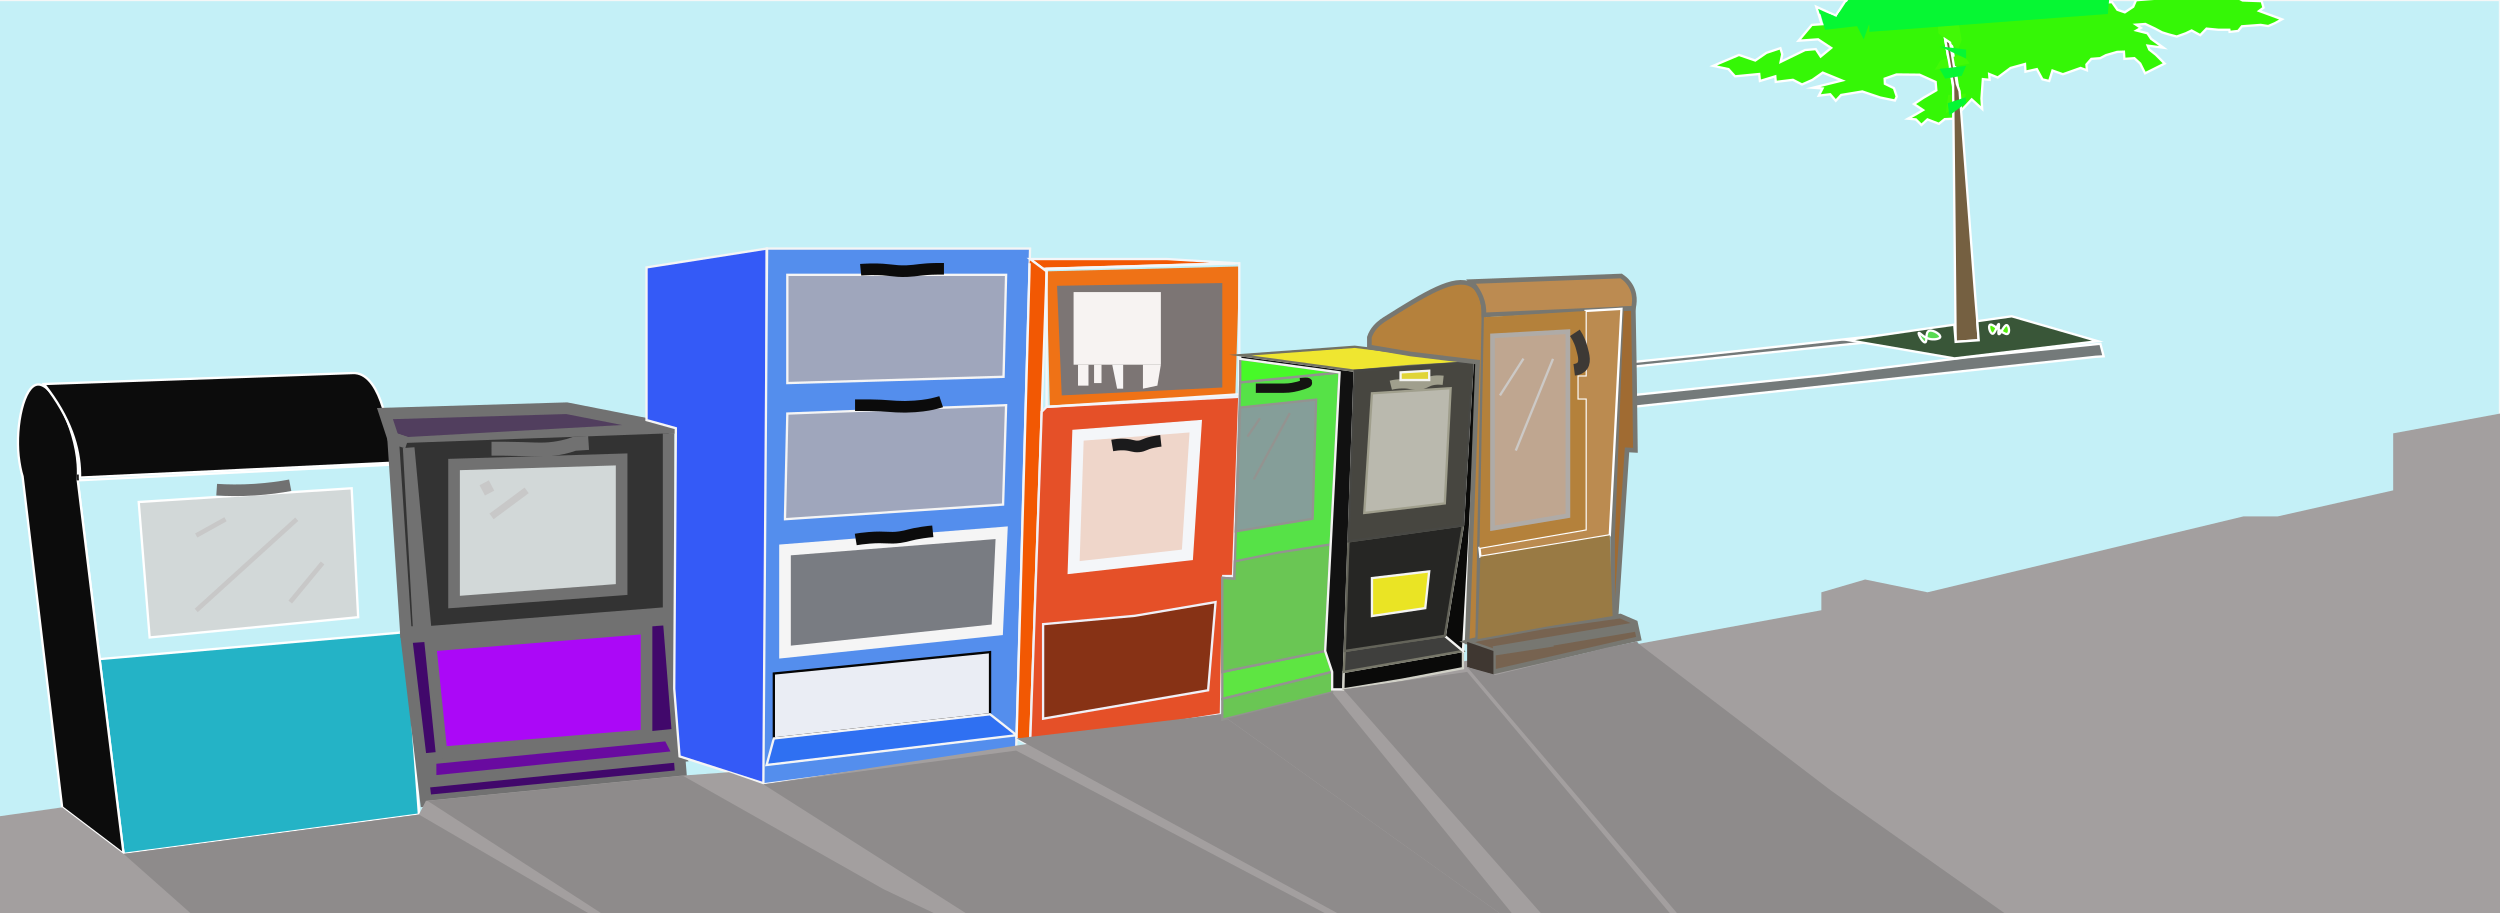 <?xml version="1.0" encoding="utf-8"?>
<!-- Generator: Adobe Illustrator 19.0.0, SVG Export Plug-In . SVG Version: 6.00 Build 0)  -->
<svg version="1.1" id="Layer_1" xmlns="http://www.w3.org/2000/svg" xmlns:xlink="http://www.w3.org/1999/xlink" x="0px" y="0px"
	 viewBox="528 -187.5 1074.2 392.5" style="enable-background:new 528 -187.5 1074.2 392.5;" xml:space="preserve">
<rect x="528" y="-187.5" width="1074.2" height="392.5" fill="#808080" stroke="none"/>
<style type="text/css">
	.st0{fill:#C4F0F7;stroke:#F5F7F7;stroke-miterlimit:10;}
	.st1{fill:#35F706;stroke:#FFFFFF;stroke-miterlimit:10;}
	.st2{fill:#42F906;}
	.st3{fill:none;}
	.st4{fill:#747A7A;stroke:#FFFFFF;stroke-miterlimit:10;}
	.st5{fill:#756041;stroke:#FFFFFF;stroke-miterlimit:10;}
	.st6{fill:#395638;stroke:#FFFFFF;stroke-miterlimit:10;}
	.st7{fill:#58DB52;stroke:#FFFFFF;stroke-miterlimit:10;}
	.st8{fill:#55F20C;stroke:#FFFFFF;stroke-miterlimit:10;}
	.st9{fill:#06F733;stroke:#FFFFFF;stroke-miterlimit:10;}
	.st10{fill:#06F733;}
	.st11{fill:none;stroke:#FFFFFF;stroke-miterlimit:10;}
	.st12{fill:#24B3C6;stroke:#FFFFFF;stroke-miterlimit:10;}
	.st13{fill:#0C0C0C;stroke:#FFFFFF;stroke-miterlimit:10;}
	.st14{fill:none;stroke:#1C1C1C;stroke-miterlimit:10;}
	.st15{fill:#D2D8D8;stroke:#FFFFFF;stroke-miterlimit:10;}
	.st16{fill:#D2D8D8;stroke:#717171;stroke-width:5;stroke-miterlimit:10;}
	.st17{fill:#513E5E;stroke:#717171;stroke-width:5;stroke-miterlimit:10;}
	.st18{fill:#333333;stroke:#717171;stroke-width:5;stroke-miterlimit:10;}
	.st19{fill:#41086B;stroke:#717171;stroke-width:5;stroke-miterlimit:10;}
	.st20{fill:#690AA0;stroke:#717171;stroke-width:5;stroke-miterlimit:10;}
	.st21{fill:#AB08F7;stroke:#717171;stroke-width:5;stroke-miterlimit:10;}
	.st22{fill:#D2D8D8;stroke:#717171;stroke-width:6;stroke-miterlimit:10;}
	.st23{fill:#F7F3F2;}
	.st24{fill:#345AF7;stroke:#F5F5F5;stroke-miterlimit:10;}
	.st25{fill:#548EED;stroke:#F5F5F5;stroke-miterlimit:10;}
	.st26{fill:#9FA6BC;stroke:#F5F5F5;stroke-miterlimit:10;}
	.st27{fill:#797C82;stroke:#F5F5F5;stroke-width:5;stroke-miterlimit:10;}
	.st28{fill:#070707;stroke:#0B0B0B;stroke-width:5;stroke-miterlimit:10;}
	.st29{fill:#EAEDF4;stroke:#050505;stroke-miterlimit:10;}
	.st30{fill:#2F70F2;stroke:#F5F5F5;stroke-miterlimit:10;}
	.st31{fill:#F25803;stroke:#F4F6F9;stroke-miterlimit:10;}
	.st32{fill:#EF7216;}
	.st33{fill:#E55028;stroke:#F0F0F7;stroke-miterlimit:10;}
	.st34{fill:#EFD6CA;stroke:#F4F6F9;stroke-width:5;stroke-miterlimit:10;}
	.st35{fill:#EFD6CA;stroke:#1B1B1C;stroke-width:5;stroke-miterlimit:10;}
	.st36{fill:#7C7574;}
	.st37{fill:#F7F5F5;}
	.st38{fill:#873215;stroke:#F0F0F7;stroke-miterlimit:10;}
	.st39{fill:none;stroke:#F4F6F9;stroke-miterlimit:10;}
	.st40{fill:#A39F9F;}
	.st41{fill:#8E8B8B;}
	.st42{fill:none;stroke:#C8C8C8;stroke-width:3;stroke-miterlimit:10;}
	.st43{fill:none;stroke:#C8C8C8;stroke-width:5;stroke-miterlimit:10;}
	.st44{fill:none;stroke:#C8C8C8;stroke-width:2;stroke-miterlimit:10;}
	.st45{fill:#56E247;stroke:#939390;stroke-miterlimit:10;}
	.st46{fill:#47F928;stroke:#939390;stroke-miterlimit:10;}
	.st47{fill:#5EE542;stroke:#939390;stroke-miterlimit:10;}
	.st48{fill:#6AC654;stroke:#939390;stroke-miterlimit:10;}
	.st49{fill:#859E99;stroke:#939390;stroke-miterlimit:10;}
	.st50{fill:none;stroke:#939390;stroke-miterlimit:10;}
	.st51{fill:none;stroke:#141411;stroke-width:4;stroke-miterlimit:10;}
	.st52{fill:#111111;stroke:#F4F4F2;stroke-miterlimit:10;}
	.st53{fill:#EFE630;stroke:#727265;stroke-miterlimit:10;}
	.st54{fill:#0A0A09;stroke:#D1D1C7;stroke-miterlimit:10;}
	.st55{fill:#3F3F3D;stroke:#777769;stroke-miterlimit:10;}
	.st56{fill:#0A0A09;stroke:#F4F4F2;stroke-miterlimit:10;}
	.st57{fill:#262624;stroke:#636359;stroke-miterlimit:10;}
	.st58{fill:#EAE424;stroke:#F4F4F2;stroke-miterlimit:10;}
	.st59{fill:#474640;stroke:#474743;stroke-miterlimit:10;}
	.st60{fill:#BAB9AE;stroke:#A09F8D;stroke-miterlimit:10;}
	.st61{fill:#BAB9AE;stroke:#A09F8D;stroke-width:4;stroke-miterlimit:10;}
	.st62{fill:#E0D438;stroke:#F4F4F2;stroke-miterlimit:10;}
	.st63{fill:none;stroke:#D1D1C7;stroke-miterlimit:10;}
	.st64{fill:none;stroke:#F9F9F7;stroke-width:2;stroke-miterlimit:10;}
	.st65{fill:#B5813C;stroke:#777771;stroke-width:2;stroke-miterlimit:10;}
	.st66{fill:#BC8B51;stroke:#777771;stroke-width:2;stroke-miterlimit:10;}
	.st67{fill:#A06B32;stroke:#777771;stroke-width:2;stroke-miterlimit:10;}
	.st68{fill:#776350;stroke:#777771;stroke-width:2;stroke-miterlimit:10;}
	.st69{fill:#776350;stroke:#777771;stroke-width:4;stroke-miterlimit:10;}
	.st70{fill:#BB8B50;stroke:#FFFFFF;stroke-miterlimit:10;}
	.st71{fill:#B4813B;}
	.st72{fill:#997A44;}
	.st73{fill:#3F3731;}
	.st74{fill:#BFA690;stroke:#AFABA7;stroke-width:2;stroke-miterlimit:10;}
	.st75{fill:none;stroke:#3D3935;stroke-width:5;stroke-miterlimit:10;}
	.st76{fill:none;stroke:#CCC9C6;stroke-miterlimit:10;}
	.st77{fill:#BFA690;stroke:#CCC9C6;stroke-miterlimit:10;}
	.st78{display:none;}
	.st79{display:inline;fill:#070707;stroke:#474743;stroke-miterlimit:10;}
	.st80{display:inline;fill:#C4F0F7;stroke:#F5F7F7;stroke-miterlimit:10;}
	.st81{display:inline;fill:none;stroke:#F5F7F7;stroke-miterlimit:10;}
	.st82{display:inline;}
	.st83{enable-background:new    ;}
	.st84{clip-path:url(#SVGID_2_);}
	.st85{fill:#474640;}
	.st86{fill:#474743;}
	.st87{fill:#BAB9AE;}
	.st88{fill:#A09F8D;}
	.st89{fill:#E0D438;}
	.st90{fill:#F4F4F2;}
</style>
<g id="Layer_1_2_">
	<g id="Layer_9">
		<rect x="507.5" y="-187.5" class="st0" width="1094.7" height="358.2"/>
	</g>
	<g id="Layer_3_1_">
		<polygon class="st1" points="1370.7,-140 1375.2,-144.8 1379.7,-140.7 1379.4,-145.2 1380,-153.5 1382.9,-153.2 1382.7,-155.7 
			1386.4,-154.2 1391.9,-158.3 1398.1,-160 1398.3,-156.7 1403.2,-157.8 1405.6,-153.4 1408.5,-152.7 1409.9,-157.2 1414.4,-155.6 
			1422,-158.3 1424.7,-157.3 1424.5,-159.8 1426.6,-162.2 1430.4,-162.5 1432.9,-163.8 1437.7,-165.2 1440.6,-165.3 1440.8,-162.2 
			1445.1,-162.5 1447.6,-160.2 1449.7,-156 1458.1,-160.2 1454.3,-164 1451.5,-166.2 1450.8,-167.9 1457.6,-167 1452.3,-170.8 
			1450.7,-173.2 1446,-174.4 1447.9,-175.5 1445.8,-176.9 1449.8,-177.2 1454,-175.2 1457,-173.6 1459.9,-172.7 1463.3,-171.8 
			1467.2,-173.2 1469.7,-174.4 1473.4,-172.4 1476.1,-175.2 1481.3,-174.7 1485.9,-174.7 1486,-173.8 1489.7,-174.2 1491.3,-176.2 
			1499.4,-176.8 1502.6,-176.3 1505.4,-177.5 1508.5,-179.2 1498.7,-182.8 1500.6,-184.2 1499.8,-187 1491.6,-187.3 1489.5,-188.4 
			1485.5,-188.2 1482.2,-190.2 1445.8,-187.4 1444.6,-184.6 1441,-182.2 1437.8,-183.3 1435.5,-186.6 1364.9,-181.2 		"/>
		<polygon class="st1" points="1365.9,-169.2 1363.8,-170.6 1367.3,-149.8 1367.4,-136.5 1363.6,-136.3 1361.1,-134.3 
			1356.2,-136.2 1353.6,-133.8 1351.2,-136.2 1347.8,-136.5 1351.6,-138.6 1354.3,-140.2 1350.4,-142.8 1354.5,-145.5 1360,-148.7 
			1359.7,-152.3 1352.8,-155.4 1342.9,-155.5 1337.8,-153.7 1337.9,-151.5 1341.8,-149.6 1343,-146 1342.2,-144.3 1335.9,-145.6 
			1328.2,-148.2 1319.1,-146.7 1316.8,-144.2 1314.4,-147 1309.5,-146.4 1311.1,-149.5 1307,-149.8 1319.5,-152.9 1311.2,-156.3 
			1306.8,-153.2 1302.3,-151.2 1298.4,-153.2 1291,-152.3 1290.8,-154.7 1284.2,-152.7 1283.9,-155.7 1273.5,-154.7 1270.7,-157.8 
			1264.1,-159.2 1275.2,-163.9 1282.2,-161.5 1287,-164.8 1293,-166.8 1293.8,-164.2 1293.1,-160.9 1303.6,-166 1308.2,-166.4 
			1310.3,-163.2 1314.8,-166.9 1309.2,-170.6 1300.8,-170 1306.5,-176.8 1319.4,-177.7 1322.1,-177.9 1359.2,-180.8 1364.9,-181.2 
					"/>
		<polygon class="st2" points="1368.9,-181.5 1370.9,-170.3 1369.3,-166.2 1360.9,-173.2 1360.4,-180.9 		"/>
		<path class="st2" d="M1365.1-146.7c6.7-0.5,7.6-0.6,7.6-0.6l-0.5,3.9l-8.1,4.5L1365.1-146.7z"/>
		<line class="st3" x1="1271.2" y1="-160" x2="1279.1" y2="-159.2"/>
		<polygon class="st2" points="1361.8,-161.6 1371.5,-164.2 1374.3,-160.2 1359.3,-157.5 		"/>
		<g id="Layer_2_1_">
			<polygon class="st4" points="982.8,-4.3 1391.7,-46.8 1395.6,-47.2 1394.1,-49.3 1327.7,-42.5 1258.2,-34.9 982.5,-6.6 			"/>
			<polygon class="st4" points="1071.4,4.4 1428.5,-34.2 1431.9,-34.4 1430.5,-39.8 1372.4,-33.9 1311.8,-26.3 1071,-1.2 			"/>
			<polygon class="st5" points="1368.3,-40.6 1367.2,-151.2 1363.8,-170.6 1365.9,-169.2 1368.8,-151.5 1370,-148.3 1376.7,-60.4 
				1377.6,-49.5 1378.2,-41.3 			"/>
			<polygon class="st6" points="1351.5,-45.7 1321.9,-41.4 1367.8,-33.5 1429.4,-40.9 1392.4,-51.6 1377.6,-49.5 1378.2,-41.3 
				1368.3,-40.6 1367.7,-48 			"/>
			<path class="st7" d="M1358.4-41.7c-3.6-0.1-5.4-3-5.9-2.8c-0.6,0.2,1.6,4.3,2.7,4.1s-0.2-4.4,1.8-5c1.7-0.5,5.3,1.8,4.6,2.9
				C1361.2-41.9,1359.6-41.6,1358.4-41.7z"/>
			<path class="st8" d="M1384.2-44.1c1.1,0,2.1-4.2,2.6-4.2s-0.6,4.4,0.1,4.4c0.7,0.1,2.2-4,3.3-3.9c1,0,1.6,3.4,0.3,3.8
				c-1.7,0.5-5.9-4.5-7.3-4C1382-47.6,1383.1-44.1,1384.2-44.1z"/>
		</g>
		<g id="Layer_4_1_">
		</g>
		<polyline class="st9" points="1309.6,-181.5 1310.7,-177.2 1308.4,-184.6 1316.8,-180.8 1321.2,-187.5 1330.4,-178.6 		"/>
		<polygon class="st10" points="1312.2,-174.7 1310,-182.3 1314,-181.5 1317.1,-180.2 1318.4,-182.3 1334,-177.2 		"/>
		<polygon class="st10" points="1331.2,-173.8 1331.2,-187.5 1434.3,-188.2 1433.7,-181.5 		"/>
		<polygon class="st10" points="1321,-186 1322.7,-188.2 1334.8,-187.5 1328.8,-170.6 		"/>
		<polygon class="st10" points="1364.9,-143.2 1372.6,-145.7 1372.8,-143.2 1365.6,-137.9 		"/>
		<polygon class="st10" points="1370.9,-154.9 1363.8,-153.7 1361.4,-157.9 1372.8,-159.2 		"/>
		<polygon class="st10" points="1361.4,-167.6 1372.8,-166.2 1372.8,-162.3 		"/>
	</g>
	<g id="Layer_6">
	</g>
	<g id="Layer_4">
	</g>
	<g id="Layer_2">
		<polygon class="st11" points="581.1,179.4 561.4,18.9 697.3,12.1 708,162.5 		"/>
		<polygon class="st12" points="702.4,84.1 570.8,95.7 581.1,179.4 708,162.5 		"/>
		<path class="st13" d="M554.7,159.4l26.4,20l-10.3-83.7l-9.3-76l-0.1-0.8c0.1-1.8,0.2-4.1,0-6.9c-1.2-16.6-10.9-34.6-17.1-34.3
			c-6,0.3-9.7,17.5-8.3,30.8c0.4,3.5,1,6.5,1.7,8.7L554.7,159.4z"/>
		<line class="st14" x1="561.4" y1="18.9" x2="561.4" y2="16.4"/>
		<polygon class="st15" points="587.6,28.2 592.3,86.4 681.9,77.7 679.1,22.3 		"/>
		<path class="st13" d="M696.9,11.3c-44.8,2.1-89.7,4.3-134.5,6.4c0-0.6,0-1.2,0-1.9c-0.2-10.7-3.9-23.7-15.5-38.3l132.3-4.7
			c0.5,0,1,0,1.4,0c11.7,1,15,26.8,15.9,36.8L696.9,11.3z"/>
		<path class="st16" d="M621.1,22.9c4.4,0.3,10,0.4,16.3,0c6-0.4,11.1-1.1,15.3-1.9"/>
	</g>
	<g id="Layer_3">
		<polygon class="st17" points="693.4,-9.8 696.9,0.8 702.9,2.8 815.3,-3.5 771.5,-12.1 		"/>
		<polyline class="st18" points="815.3,-1.3 815.3,75.8 711,84.1 703.6,4.9 708,84.1 702.4,84.1 696.9,0.8 702.9,2.8 		"/>
		<path class="st16" d="M811.9-1.3"/>
		<polygon class="st19" points="702.6,86.4 711,156.6 820.6,145.8 815.3,78.6 		"/>
		<polygon class="st20" points="713,148.3 820,137.5 815.3,128.4 713,138.4 		"/>
		<polygon class="st21" points="713,89.9 717.7,135.8 805.8,128.4 805.8,82.4 		"/>
		<polygon class="st16" points="723.1,12.1 795.1,9.9 795.1,65.8 723.1,71.2 		"/>
		<path class="st22" d="M739.2,5.3c1.2,0,3.1,0,5.4,0c12,0.1,15.7,0.8,21.5,0c2.1-0.3,5.2-0.8,8.7-2.1l6.1-0.4"/>
		<polygon class="st23" points="1015.6,-30.8 1019.1,-21.8 1014.7,-20.5 1010.6,-30.8 		"/>
	</g>
	<g id="Layer_5">
		<polygon class="st24" points="857.4,-80.7 805.8,-72.6 805.8,-9.8 805.8,-7 818.4,-3.5 817.7,108.4 820,137.5 857.4,149.5 		"/>
		<polygon class="st25" points="857.6,-80.7 970.6,-80.7 964.6,135 856,149.5 		"/>
		<polygon class="st26" points="866.3,-69.4 866.3,-22.9 959.2,-25.6 960.3,-69.4 		"/>
		<polygon class="st26" points="866.3,-9.8 865.3,34.4 865.3,35.6 959,29.3 960.3,-13.4 		"/>
		<polygon class="st27" points="865.3,48.8 865.3,92.7 956.5,83.1 958.4,41.4 		"/>
		<path class="st28" d="M897.8-71.6c1-0.1,2.5-0.1,4.3-0.2c8.5-0.1,9.4,1,15.5,0.8c4.6-0.2,6-0.9,13-1c1.3,0,2.3,0,3,0"/>
		<path class="st28" d="M895.4-13.4c1.4,0,3.4,0,6,0c8.3,0.1,9.4,0.7,15.5,0.7c6.1-0.1,9.8-0.8,11.7-1.2c1.6-0.4,2.9-0.7,3.8-1"/>
		<path class="st28" d="M895.7,44.3c1.2-0.2,3.2-0.5,5.7-0.7c7.3-0.6,8.4,0.4,13.3-0.3c3.6-0.5,4.2-1.2,9.8-2
			c1.8-0.3,3.3-0.4,4.3-0.5"/>
		<polygon class="st29" points="860.5,101.9 860.5,129.8 953.4,119.4 953.4,92.7 		"/>
		<polygon class="st30" points="857.4,141.2 964.8,128.4 953.4,119.4 860.5,129.8 		"/>
		<path class="st25" d="M1088,144.3"/>
	</g>
	<g id="Layer_7">
		<polygon class="st31" points="970.6,-76.2 1029.4,-76.2 1058.8,-74.4 976.2,-72 		"/>
		<polygon class="st32" points="977.7,-70.9 1060.5,-73 1058.8,-18 979.1,-12.7 		"/>
		<polyline class="st31" points="970.4,-74.4 970.3,-69.4 964.8,129.8 970.6,132.8 977.7,-70.9 970.6,-76.2 		"/>
		<polygon class="st33" points="977.7,-12.7 975.6,-10.6 970.6,132.8 1052.6,119.4 1053.6,60 1057.8,60 1060.5,-17 		"/>
		<polygon class="st34" points="991.2,-0.5 989.3,56.4 1038.2,50.9 1041.8,-4.4 		"/>
		<path class="st35" d="M1005.9,3.9c1.2-0.2,3-0.5,5.2-0.4c3.3,0.2,3.9,1,6.2,0.8c2.2-0.2,2.4-1,5.9-1.8c1.5-0.3,2.7-0.5,3.6-0.6"/>
		<polygon class="st36" points="982.2,-64.7 984.2,-17.6 1053.2,-21 1053.2,-65.9 		"/>
		<path class="st33" d="M977.7-70.9"/>
		<polygon class="st23" points="1019.1,-30.8 1019.1,-20.5 1025.3,-21.8 1026.8,-30.8 		"/>
		<polygon class="st37" points="1005.9,-30.8 1008,-20.5 1010.6,-20.5 1010.6,-30.8 		"/>
		<rect x="998.1" y="-30.8" class="st23" width="3.2" height="7.9"/>
		<rect x="991.2" y="-30.8" class="st23" width="4.5" height="9"/>
		<polygon class="st23" points="1026.8,-30.8 991.2,-30.8 989.3,-30.8 989.3,-62 1026.8,-62 		"/>
		<polygon class="st38" points="976.2,80.7 976.2,121.3 1047.1,109.1 1050.3,71.2 1015.6,77.1 		"/>
		<polygon class="st39" points="977.7,-72 1060.5,-74.4 1060.5,-18.1 977.7,-12.7 		"/>
	</g>
	<g id="Layer_8">
		<polygon class="st40" points="528,163.2 554.7,159.4 581.1,179.4 708,162.5 711,156.6 820.6,145.8 841.2,144.3 856,149.5 
			1052.6,119.4 1058.8,111.3 1183,92.7 1196.4,95.7 1310.6,74.7 1310.6,67 1329.4,61.5 1356.2,67 1491.9,34.4 1506.6,34.4 
			1556.3,23.2 1556.3,-1.3 1602.2,-9.8 1602.2,205 528,205 		"/>
	</g>
	<g id="Layer_10">
		<polygon class="st41" points="581.1,179.4 610,205 756.1,205 781,205 708,162.5 		"/>
		<polygon class="st41" points="821.4,145.8 907.7,194.6 929.6,205 786.5,205 711.7,156.6 		"/>
		<polygon class="st41" points="856,149.5 943.2,205 1097.5,205 964.6,135 		"/>
		<polygon class="st41" points="1052.6,119.4 1172.5,205 1102.9,205 964.8,129.8 		"/>
	</g>
	<g id="Layer_11">
		<line class="st42" x1="754.3" y1="23.2" x2="739.2" y2="34.4"/>
		<line class="st43" x1="739.2" y1="21.1" x2="735.2" y2="23.2"/>
		<line class="st44" x1="666.6" y1="54.4" x2="652.7" y2="71.2"/>
		<line class="st44" x1="655.5" y1="35.6" x2="612.3" y2="74.8"/>
		<line class="st44" x1="624.9" y1="35.6" x2="612.3" y2="42.6"/>
	</g>
	<g id="Layer_12">
	</g>
	<g id="Layer_13">
		<polygon class="st45" points="1060.9,-23.2 1103.6,-27.5 1097.4,92.2 1053.2,101.2 1053.2,60.8 1058.4,61.2 		"/>
		<polygon class="st46" points="1060.9,-33.3 1103.6,-27.5 1060.9,-23.2 		"/>
		<polygon class="st47" points="1097.4,92.2 1100.4,101.2 1053.2,112.8 1053.2,101.2 		"/>
		<polygon class="st48" points="1053.2,121.7 1100.4,110 1100.4,101.2 1053.2,112.8 		"/>
		<polygon class="st48" points="1076.8,50 1099.8,46.4 1097.4,92.2 1053.2,101.2 1053.2,60.8 1058.4,61.2 1058.6,53.7 		"/>
		<polygon class="st49" points="1060.9,-12.4 1093.5,-15.8 1092,35.4 1059,40.8 		"/>
		<line class="st50" x1="1069.4" y1="-7.8" x2="1064" y2="0.1"/>
		<line class="st50" x1="1082.2" y1="-10" x2="1066.7" y2="18.5"/>
		<path class="st51" d="M1067.6-20.7c0.9,0,2.4,0,4.4,0c7.6,0,9,0.1,11.3-0.3c3.4-0.6,6.7-1.8,6.6-2.1c-0.1-0.3-1.8-0.1-3.3,0"/>
	</g>
	<g id="Layer_14">
		<polygon class="st52" points="1060.9,-34.9 1110.1,-28.2 1105.2,108.7 1100.4,108.7 1100.4,101.2 1097.4,92.2 1103.6,-27.5 
			1060.9,-33.3 		"/>
		<polygon class="st53" points="1133,-30.2 1162.9,-32 1110.1,-38.5 1060.9,-34.9 1110.1,-28.2 		"/>
		<polygon class="st54" points="1130.2,104.6 1156.6,99.6 1156.6,92.2 1105.4,101.2 1105.2,108.7 		"/>
		<polygon class="st55" points="1125.9,89 1148.8,85.7 1156.6,92.2 1105.4,101.2 1105.8,92.2 		"/>
		<polygon class="st56" points="1160.8,18.5 1156.6,92.2 1148.8,85.7 1156.6,38.2 1160.8,-31.9 1162.9,-32 		"/>
		<polygon class="st57" points="1107.4,45.1 1156.6,38.2 1148.8,85.7 1105.8,92.2 		"/>
		<polygon class="st58" points="1117.5,60.9 1117.5,77.2 1140.4,73.8 1142.1,58 		"/>
		<polygon class="st59" points="1109.1,0.1 1107.4,45.1 1156.6,38.2 1160.8,-31.9 1110.1,-28.2 		"/>
		<polygon class="st60" points="1117.5,-18.5 1114.2,32.9 1148.8,28.8 1151.3,-20.7 		"/>
		<path class="st61" d="M1125.6-22c1.2-0.3,3.1-0.6,5.3-0.6c3.8,0,4.4,1,7,0.6c2.7-0.4,3.1-1.6,6.3-2.1c1.6-0.2,3-0.1,3.9,0"/>
		<polygon class="st62" points="1129.8,-27.5 1129.8,-24.2 1142.1,-24.2 1142.1,-28.2 		"/>
		<line class="st63" x1="1191.9" y1="-22" x2="1179" y2="0.1"/>
		<line class="st64" x1="1182.6" y1="-24.2" x2="1176" y2="-15.8"/>
	</g>
	<g id="Layer_15">
		<path class="st65" d="M1158.4,88.3l4.5-120.2l-28.8-3.5l-17.7-3v-4.2c0.2-0.7,0.6-1.5,1.1-2.4c1.6-2.7,4-4.4,5.4-5.3
			c17.7-11.1,29.9-18.7,37.3-14.9c1.5,0.8,5.7,3.5,5.4,14l-2.7,139.5H1158.4z"/>
		<path class="st66" d="M1224.6-68.9c1,0.7,2.1,1.5,3,2.7c3.7,4.5,2.6,9.7,2.2,11.2l-64.2,2.8c0-0.7,0-1.4,0-2.1
			c-0.3-5.3-3.1-9.5-5.5-12.2L1224.6-68.9z"/>
		<polygon class="st67" points="1230.3,-26.2 1230.7,6 1227.1,5.8 1222.4,77.2 1220.9,77.2 1220.9,43 1224.7,-54.8 1229.8,-55 		"/>
		<polygon class="st68" points="1191,81.9 1162.9,87.1 1158.4,88.3 1169.7,92.2 1169.7,101.2 1232.2,86.9 1230.7,80 1224.2,77.2 		
			"/>
		<polyline class="st69" points="1195.3,88.3 1169.7,92.2 1230.7,81.9 		"/>
		<g id="Layer_16">
			<polygon class="st70" points="1195.2,46.6 1219.7,42.5 1224.7,-54.8 1209.3,-53.9 1209.3,-26.2 1205.8,-26.2 1205.8,-25.3 
				1205.8,-15.8 1209.3,-15.8 1209.3,40 1163.7,47.9 1164.1,51.7 			"/>
			<polygon class="st71" points="1209.3,-52.2 1209.3,-26.2 1205.8,-26.2 1205.8,-15.8 1209.3,-15.8 1209.3,40 1163.7,47.9 
				1165.6,-51.2 1209.3,-53.9 			"/>
			<polyline class="st3" points="1223.6,-26.2 1220.9,43 1164.1,51.7 1165.6,-51.2 1224.7,-54.8 1223.6,-26.2 			"/>
			<polyline class="st72" points="1193.4,81.6 1220.9,77.2 1219.7,42.5 1164.1,51.7 1162.9,87.1 1193.4,81.6 1193.4,81.6 			"/>
			<polygon class="st73" points="1162,100.4 1169.7,102.5 1169.7,92.2 1158.4,88.3 1158.4,99.1 			"/>
			<polygon class="st74" points="1169.3,-43.2 1169.3,39.5 1201.7,34.1 1201.7,-45 			"/>
			<path class="st75" d="M1204.7-44.5c1.8,2.7,2.6,5.1,3,6.7c0.8,2.9,1.8,6.5-0.5,8.2c-0.9,0.7-2,0.9-2.8,1"/>
			<line class="st76" x1="1182.6" y1="-33.4" x2="1172.5" y2="-17.6"/>
			<line class="st76" x1="1195.3" y1="-33.3" x2="1179.3" y2="6.1"/>
			<path class="st77" d="M1100.4,108.7"/>
			<polygon class="st41" points="1172.5,205 1055.3,121.3 1100.4,110 1177.7,205 			"/>
		</g>
		<g id="Layer_17">
		</g>
	</g>
	<g id="Layer_18">
	</g>
	<g id="Layer_19">
		<path class="st41" d="M1187.3,205h44.9H1187.3z"/>
		<polyline class="st41" points="1236.1,205 1236.1,205 1236.1,205 1236.1,205 		"/>
		<polygon class="st41" points="1105.2,108.7 1190.2,205 1245.6,205 1158.4,101.2 		"/>
	</g>
	<g id="Layer_20">
		<polygon class="st41" points="1158.4,99.1 1248.7,205 1389.5,205 1314.9,152.3 1232.2,89.2 1231.3,88.1 1217.9,90.9 1170.6,102.5 
					"/>
	</g>
</g>
<g id="Layer_3_2_" class="st78">
	<polygon class="st79" points="1105.1,0.8 1103.4,45.8 1152.6,39 1156.8,-31.2 1106.1,-27.5 	"/>
</g>
<g id="Layer_4_2_" class="st78">
	<polyline class="st80" points="1104.3,42.4 1119.7,-6.1 1168.5,-11.8 	"/>
	<line class="st81" x1="1118.9" y1="-6.3" x2="1103.9" y2="42"/>
</g>
<g id="Layer_2_2_" class="st78">
	<g class="st82">
		<g class="st83">
			<g>
				<g>
					<defs>
						<polygon id="SVGID_1_" points="1103.1,46.2 1117.8,-8.5 1169.2,-12.1 1154.4,42.6 						"/>
					</defs>
					<clipPath id="SVGID_2_">
						<use xlink:href="#SVGID_1_"  style="overflow:visible;"/>
					</clipPath>
					<g class="st84">
						<g>
							<g>
								<g>
									<path class="st85" d="M1144.9-4.7l-2.8,0.2c0.5,0,0.9,0.1,1.3,0c0.2,0,0.5-0.1,0.8-0.1S1144.7-4.7,1144.9-4.7 M1112.5,37.8
										l13.1-37l33.3-3.9L1147,32.4l-0.4,0.1L1112.5,37.8 M1137.3-4.5l0.7-2.7l12.7-1.4l-0.6,2.2c0.2,0,0.3-0.1,0.5-0.1
										c0.7-0.1,1.4-0.2,2.1-0.2s1.4-0.1,2-0.1l-1.2,2.8c-0.6,0-1.1,0-1.7,0c-0.5,0-1.1,0.1-1.6,0.2c-1.3,0.2-2,0.5-2.8,0.8
										c-0.9,0.4-1.9,0.8-3.5,1c-0.5,0.1-1,0.1-1.4,0.2c-0.9,0.1-1.6,0-2.2-0.1c-0.8-0.1-1.6-0.1-3.2,0c-2.3,0.2-4,0.5-4.6,0.7
										l-0.2-2.7C1133.2-3.9,1135-4.3,1137.3-4.5 M1167.9-11.3l-47.5,5.8l-6.2,19.6l-10,31.2l46.7-7.9L1167.9-11.3"/>
									<path class="st86" d="M1104.3,45.3l10-31.2l6.2-19.6l47.5-5.8l-17,48.7L1104.3,45.3 M1169.2-12.1L1119.7-6l-6.4,20.2
										l-10.2,32.1l48.7-8.2L1169.2-12.1"/>
									<polyline class="st87" points="1157.6,-2.2 1126.3,1.5 1113.7,37 1146.2,31.9 1157.6,-2.2 									"/>
									<path class="st88" d="M1113.7,37l12.5-35.5l31.3-3.7L1146,32L1113.7,37 M1158.8-3l-33.3,3.9l-13.1,37l34-5.2l0.4-0.1
										L1158.8-3"/>
									<path class="st88" d="M1152.7-6.7c-0.7,0-1.4,0.1-2.1,0.2c-0.2,0-0.3,0.1-0.5,0.1l-0.4,1.3l-4.9,0.3
										c-0.2,0-0.4,0.1-0.6,0.1c-0.3,0.1-0.6,0.1-0.8,0.1c-0.5,0-0.8,0-1.3,0l-4.9,0.3l0.1-0.3c-2.3,0.2-4.1,0.6-4.8,0.8l0.2,2.7
										c0.6-0.2,2.4-0.5,4.6-0.7c1.5-0.1,2.3,0,3.2,0c0.7,0.1,1.3,0.1,2.2,0.1c0.4,0,0.9-0.1,1.4-0.2c1.6-0.3,2.6-0.7,3.5-1
										c0.8-0.3,1.6-0.6,2.8-0.8c0.5-0.1,1-0.1,1.6-0.2c0.5,0,1.1-0.1,1.7,0l1.2-2.8C1154-6.8,1153.4-6.8,1152.7-6.7"/>
									<polyline class="st89" points="1149.5,-7.8 1138.7,-6.6 1138.3,-4.9 1149,-5.7 1149.5,-7.8 									"/>
									<path class="st90" d="M1138.3-4.9l0.4-1.6l10.8-1.2l-0.6,2.1L1138.3-4.9 M1150.7-8.6L1138-7.2l-0.7,2.7l-0.1,0.3l4.9-0.3
										l2.8-0.2l4.9-0.3l0.4-1.3L1150.7-8.6"/>
								</g>
							</g>
						</g>
					</g>
				</g>
			</g>
		</g>
	</g>
</g>
</svg>
